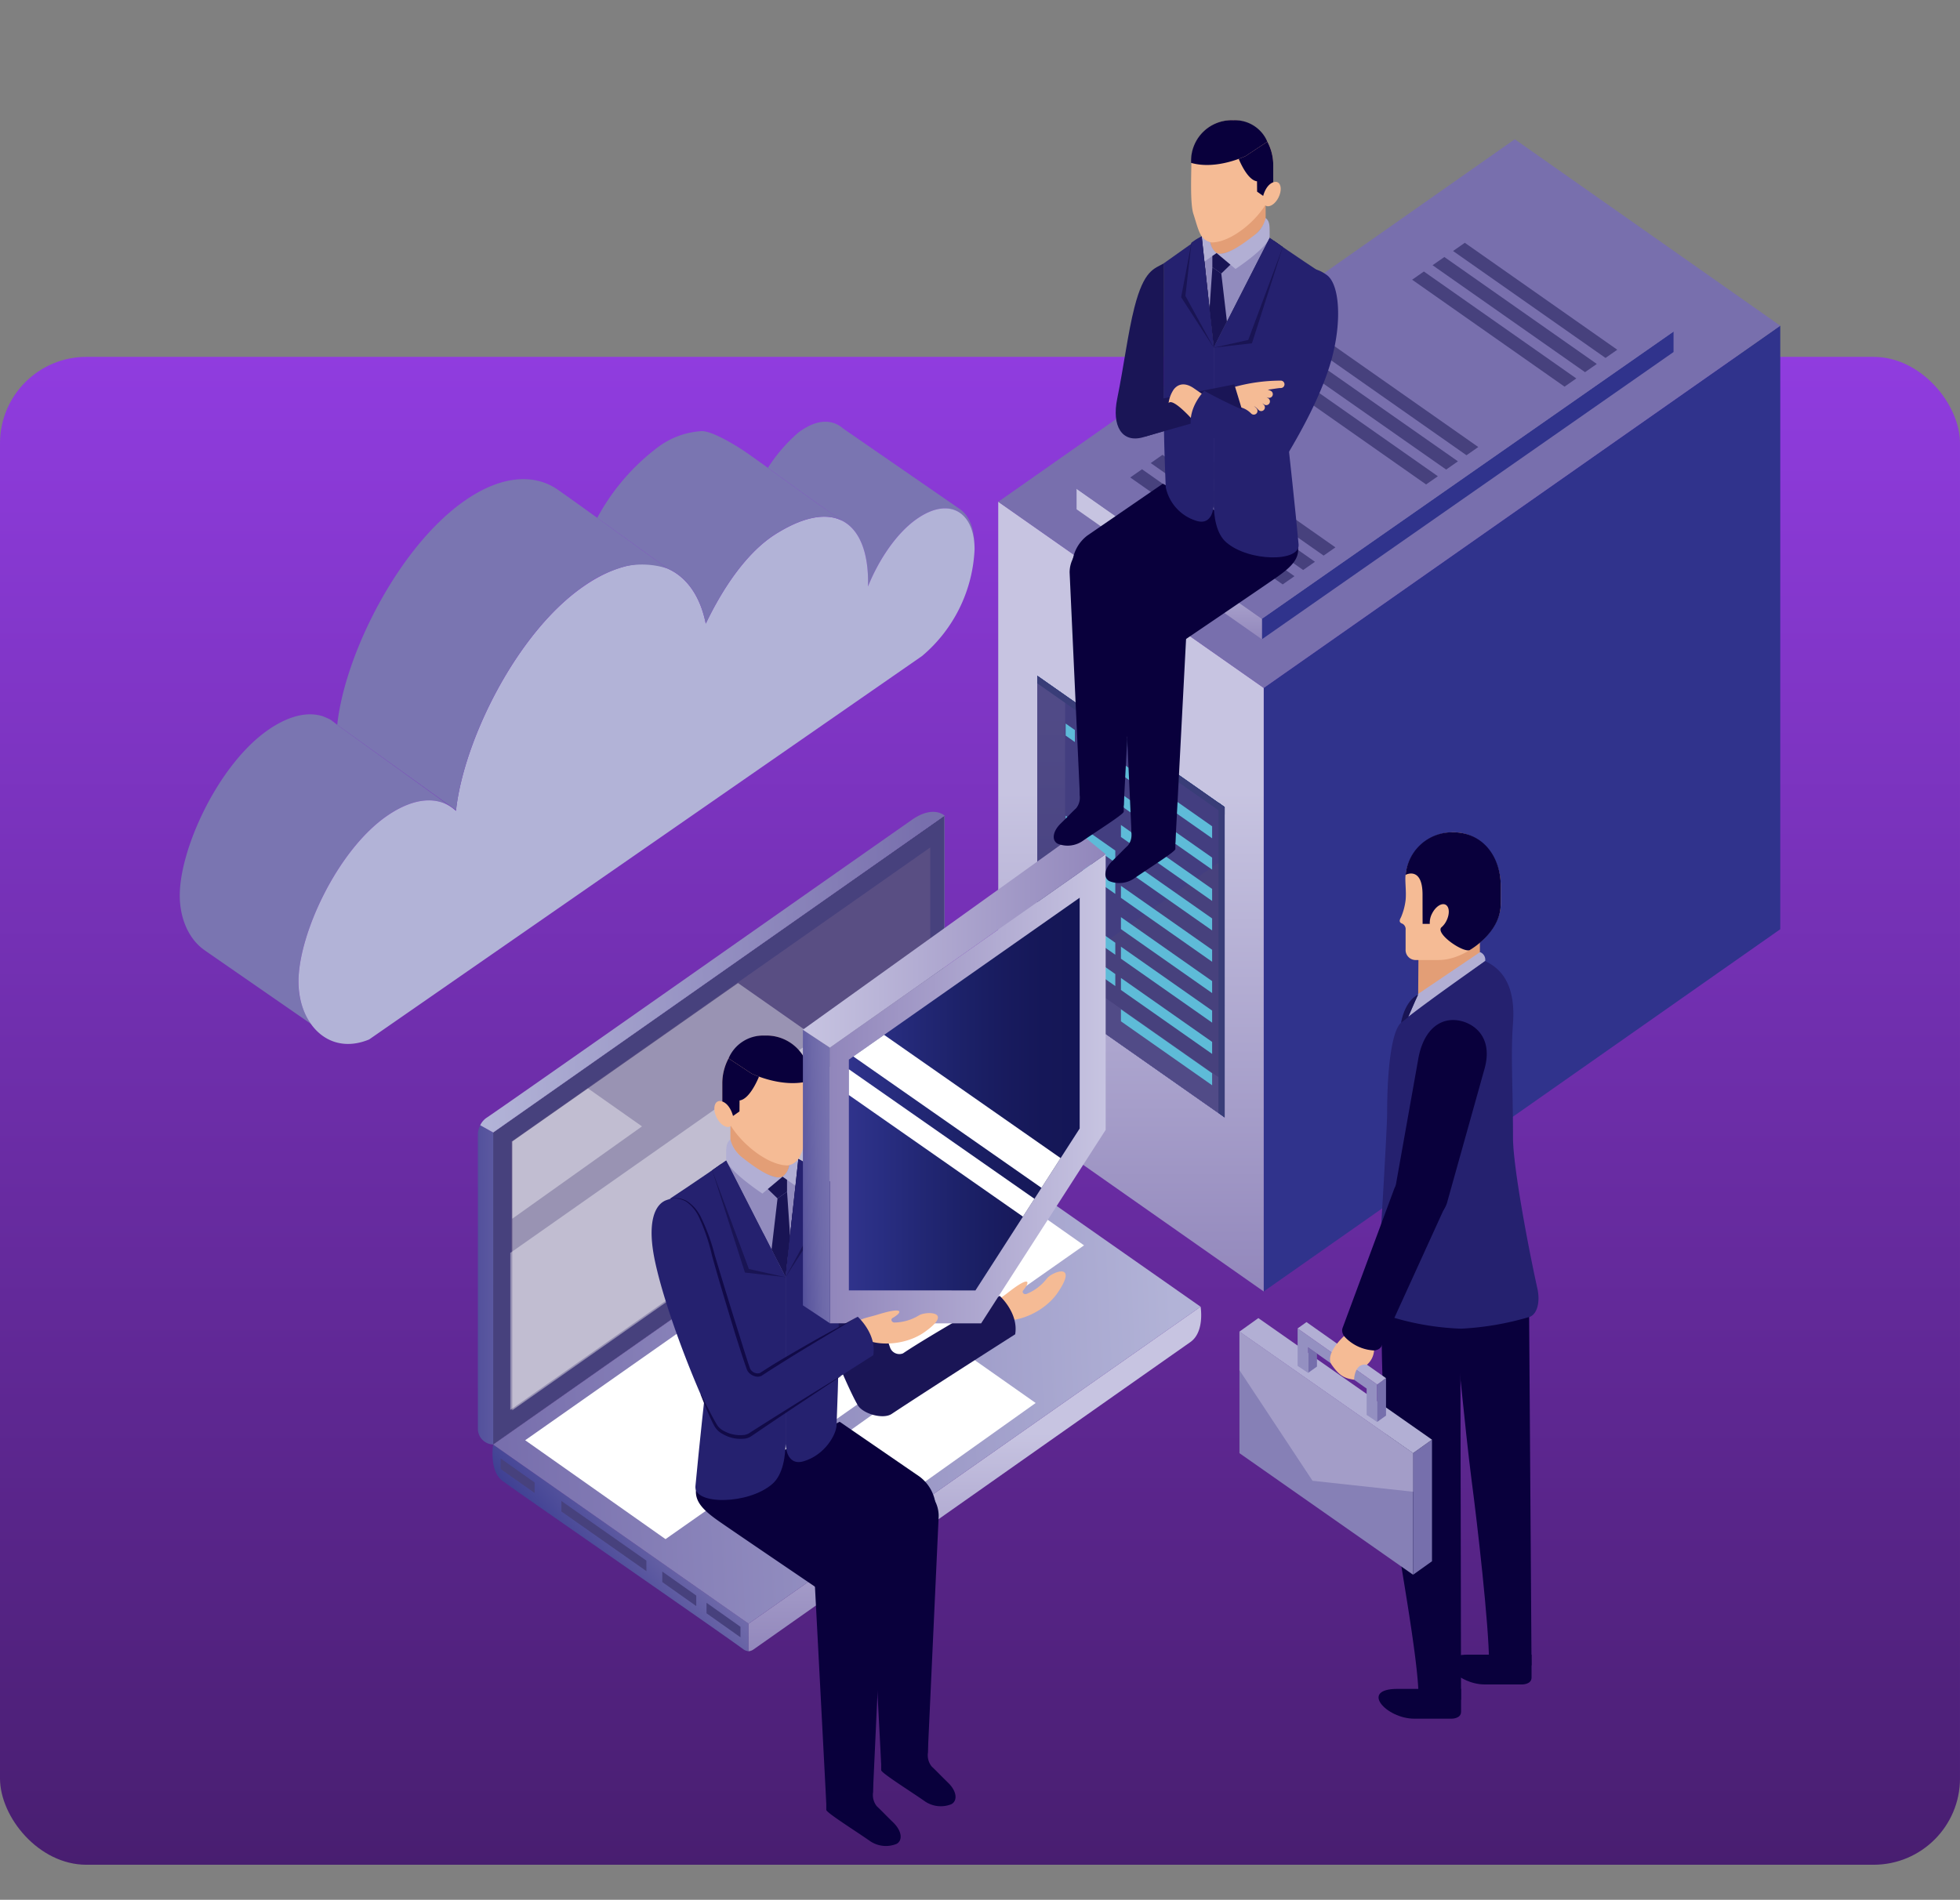 <svg xmlns="http://www.w3.org/2000/svg" xmlns:xlink="http://www.w3.org/1999/xlink" width="295" height="286" viewBox="0 0 295 286">
  <rect x="0" y="0" width="295" height="286" fill="#808080" stroke="none"/>
  <defs>
    <linearGradient id="linear-gradient" x1="0.5" x2="0.5" y2="1" gradientUnits="objectBoundingBox">
      <stop offset="0" stop-color="#903cdf"/>
      <stop offset="1" stop-color="#481e70"/>
    </linearGradient>
    <clipPath id="clip-path">
      <rect id="Rectángulo_425418" data-name="Rectángulo 425418" width="295" height="286" transform="translate(1016 6887)" fill="#fff" stroke="#707070" stroke-width="1" opacity="0.46"/>
    </clipPath>
    <linearGradient id="linear-gradient-2" x1="-79343.695" y1="27.692" x2="-79342.781" y2="27.692" gradientUnits="objectBoundingBox">
      <stop offset="0" stop-color="#30338c"/>
      <stop offset="0.742" stop-color="#6a65a7"/>
      <stop offset="1" stop-color="#7a75b1"/>
    </linearGradient>
    <linearGradient id="linear-gradient-3" x1="-17956.379" y1="21.855" x2="-17955.35" y2="21.855" xlink:href="#linear-gradient-2"/>
    <linearGradient id="linear-gradient-4" x1="-102.616" y1="0.515" x2="-101.614" y2="0.515" xlink:href="#linear-gradient-2"/>
    <linearGradient id="linear-gradient-5" x1="-3443.871" y1="4.201" x2="-3442.877" y2="4.201" xlink:href="#linear-gradient-2"/>
    <linearGradient id="linear-gradient-6" x1="-2091.745" y1="1.79" x2="-2090.748" y2="1.79" xlink:href="#linear-gradient-2"/>
    <linearGradient id="linear-gradient-7" x1="-3864.824" y1="36.868" x2="-3863.823" y2="36.868" xlink:href="#linear-gradient-2"/>
    <linearGradient id="linear-gradient-8" x1="-19221.281" y1="56.768" x2="-19220.313" y2="56.768" xlink:href="#linear-gradient-2"/>
    <linearGradient id="linear-gradient-9" x1="-7496.669" y1="2.384" x2="-7495.673" y2="2.384" xlink:href="#linear-gradient-2"/>
    <linearGradient id="linear-gradient-10" x1="-77.863" y1="0.517" x2="-76.864" y2="0.517" xlink:href="#linear-gradient-2"/>
    <linearGradient id="linear-gradient-11" x1="-31.257" y1="0.933" x2="-30.572" y2="0.106" gradientUnits="objectBoundingBox">
      <stop offset="0" stop-color="#827db6"/>
      <stop offset="1" stop-color="#b2b3d7"/>
    </linearGradient>
    <linearGradient id="linear-gradient-12" x1="-86.463" y1="0.517" x2="-85.464" y2="0.517" xlink:href="#linear-gradient-2"/>
    <linearGradient id="linear-gradient-13" x1="-64.139" y1="0.513" x2="-63.141" y2="0.513" xlink:href="#linear-gradient-2"/>
    <linearGradient id="linear-gradient-14" x1="0.24" y1="0.673" x2="0.764" y2="0.326" xlink:href="#linear-gradient-2"/>
    <linearGradient id="linear-gradient-15" x1="0.5" y1="1.013" x2="0.5" y2="0.368" gradientUnits="objectBoundingBox">
      <stop offset="0" stop-color="#9186bb"/>
      <stop offset="1" stop-color="#c7c4e1"/>
    </linearGradient>
    <linearGradient id="linear-gradient-16" x1="0.007" y1="0.517" x2="0.968" y2="0.484" gradientUnits="objectBoundingBox">
      <stop offset="0" stop-color="#786fad"/>
      <stop offset="1" stop-color="#b2b3d7"/>
    </linearGradient>
    <linearGradient id="linear-gradient-17" x1="-3.963" y1="0.616" x2="5.012" y2="0.387" xlink:href="#linear-gradient-2"/>
    <linearGradient id="linear-gradient-19" x1="0.002" y1="0.517" x2="0.973" y2="0.484" gradientUnits="objectBoundingBox">
      <stop offset="0" stop-color="#b2b3d7"/>
      <stop offset="1" stop-color="#786fad"/>
    </linearGradient>
    <linearGradient id="linear-gradient-20" x1="43.374" y1="0.641" x2="44.35" y2="0.362" xlink:href="#linear-gradient-2"/>
    <linearGradient id="linear-gradient-21" x1="87.835" y1="1.013" x2="87.835" y2="0.368" xlink:href="#linear-gradient-15"/>
    <linearGradient id="linear-gradient-22" x1="28.998" y1="0.516" x2="29.949" y2="0.484" xlink:href="#linear-gradient-16"/>
    <linearGradient id="linear-gradient-23" x1="123.731" y1="0.413" x2="124.576" y2="0.548" gradientUnits="objectBoundingBox">
      <stop offset="0.07" stop-color="#30338c"/>
      <stop offset="0.473" stop-color="#5c589f"/>
      <stop offset="0.809" stop-color="#726dac"/>
      <stop offset="1" stop-color="#7a75b1"/>
    </linearGradient>
    <linearGradient id="linear-gradient-24" x1="152.017" y1="0.115" x2="150.896" y2="0.905" gradientUnits="objectBoundingBox">
      <stop offset="0.125" stop-color="#30338c"/>
      <stop offset="0.505" stop-color="#5c589f"/>
      <stop offset="0.821" stop-color="#726dac"/>
      <stop offset="1" stop-color="#7a75b1"/>
    </linearGradient>
    <linearGradient id="linear-gradient-25" x1="840.616" y1="0.965" x2="840.616" y2="-0.035" xlink:href="#linear-gradient-23"/>
    <linearGradient id="linear-gradient-26" x1="54.928" y1="0.684" x2="55.439" y2="0.32" xlink:href="#linear-gradient-2"/>
    <linearGradient id="linear-gradient-27" x1="125.195" y1="1.013" x2="125.195" y2="0.368" xlink:href="#linear-gradient-15"/>
    <linearGradient id="linear-gradient-28" x1="38.032" y1="0.516" x2="38.983" y2="0.484" xlink:href="#linear-gradient-16"/>
    <linearGradient id="linear-gradient-29" x1="0" y1="0.5" x2="1" y2="0.5" xlink:href="#linear-gradient-15"/>
    <linearGradient id="linear-gradient-30" y1="0.5" x2="1" y2="0.5" gradientUnits="objectBoundingBox">
      <stop offset="0" stop-color="#30338c"/>
      <stop offset="0.139" stop-color="#292e82"/>
      <stop offset="0.32" stop-color="#222774"/>
      <stop offset="0.499" stop-color="#1c2168"/>
      <stop offset="0.674" stop-color="#181b5e"/>
      <stop offset="0.844" stop-color="#151758"/>
      <stop offset="1" stop-color="#141656"/>
    </linearGradient>
    <linearGradient id="linear-gradient-31" x1="-0.526" y1="0.942" x2="1.354" y2="0.132" gradientUnits="objectBoundingBox">
      <stop offset="0" stop-color="#30338c"/>
      <stop offset="0.1" stop-color="#424193"/>
      <stop offset="0.336" stop-color="#5d59a0"/>
      <stop offset="0.568" stop-color="#6d69a9"/>
      <stop offset="0.793" stop-color="#7772af"/>
      <stop offset="1" stop-color="#7a75b1"/>
    </linearGradient>
    <linearGradient id="linear-gradient-32" y1="0.5" x2="1" y2="0.5" gradientUnits="objectBoundingBox">
      <stop offset="0" stop-color="#c7c4e1"/>
      <stop offset="1" stop-color="#9186bb"/>
    </linearGradient>
  </defs>
  <g id="Grupo_1236794" data-name="Grupo 1236794" transform="translate(-1016 -6887)">
    <rect id="Rectángulo_423080" data-name="Rectángulo 423080" width="295" height="227" rx="13" transform="translate(1016 6940.725)" fill="url(#linear-gradient)"/>
    <g id="Enmascarar_grupo_1211614" data-name="Enmascarar grupo 1211614" clip-path="url(#clip-path)">
      <g id="Grupo_1232730" data-name="Grupo 1232730" transform="translate(995.277 6868.2)">
        <g id="Grupo_1232658" data-name="Grupo 1232658" transform="translate(47.774 82.287)">
          <g id="Grupo_1232657" data-name="Grupo 1232657">
            <g id="Grupo_1232656" data-name="Grupo 1232656">
              <g id="Grupo_1232654" data-name="Grupo 1232654" transform="translate(68.319)">
                <path id="Trazado_1065898" data-name="Trazado 1065898" d="M149.262,129.777c.012,0,.018.012.033.019h.007c-.007,0-.02-.007-.023-.014A.056.056,0,0,0,149.262,129.777Z" transform="translate(-143.416 -107.292)" fill="url(#linear-gradient-2)"/>
                <path id="Trazado_1065899" data-name="Trazado 1065899" d="M141.44,128.421c-.064.007-.118.018-.178.026C141.321,128.439,141.376,128.429,141.44,128.421Z" transform="translate(-141.262 -106.927)" fill="url(#linear-gradient-3)"/>
                <g id="Grupo_1232653" data-name="Grupo 1232653" transform="translate(20.209)">
                  <path id="Trazado_1065900" data-name="Trazado 1065900" d="M197.67,112.069l-17.379-12c-1.557-1.379-3.888-1.63-6.828.6a24.317,24.317,0,0,0-4.548,5.286c4.069,2.925,7.734,5.62,11.19,7.965H180.1a5.258,5.258,0,0,0-.6-.257c2.984,1.091,4.521,4.61,4.491,9.6,0,.181-.005.366-.012.544,1.576-3.921,4.254-8.022,7.376-10.185q.415-.289.829-.527a.617.617,0,0,1,.058-.031,8.08,8.08,0,0,1,.768-.39.438.438,0,0,1,.085-.04c.248-.108.482-.2.715-.28.034-.009.069-.019.1-.031a6.344,6.344,0,0,1,.679-.168.507.507,0,0,1,.1-.019,4.839,4.839,0,0,1,.641-.073c.033,0,.061-.007.094-.007a5.02,5.02,0,0,1,.615.021l.074.013a3.822,3.822,0,0,1,.585.115l.048.015a3.78,3.78,0,0,1,.563.213s.01.007.01.007a4.224,4.224,0,0,1,1.839,1.817.008.008,0,0,1,.005.007,6.555,6.555,0,0,1,.3.658.056.056,0,0,1,.005.014,6.869,6.869,0,0,1,.24.731v.018a6.739,6.739,0,0,1,.173.8.013.013,0,0,1,.007.014c.041.28.076.574.1.876v0C199.941,114.845,199.092,112.967,197.67,112.069Z" transform="translate(-168.916 -99.009)" fill="url(#linear-gradient-4)"/>
                  <path id="Trazado_1065901" data-name="Trazado 1065901" d="M178.509,118.718a.152.152,0,0,0,.034-.007c.305-.05.6-.082.892-.1A9.1,9.1,0,0,0,178.509,118.718Z" transform="translate(-171.499 -104.286)" fill="url(#linear-gradient-5)"/>
                  <path id="Trazado_1065902" data-name="Trazado 1065902" d="M182.711,118.909a5.958,5.958,0,0,0-1.524-.3A5.977,5.977,0,0,1,182.711,118.909Z" transform="translate(-172.22 -104.285)" fill="url(#linear-gradient-6)"/>
                  <path id="Trazado_1065903" data-name="Trazado 1065903" d="M179.938,118.595a7.771,7.771,0,0,1,.825,0A7.771,7.771,0,0,0,179.938,118.595Z" transform="translate(-171.883 -104.279)" fill="url(#linear-gradient-7)"/>
                </g>
                <path id="Trazado_1065904" data-name="Trazado 1065904" d="M144.353,128.329c-.056,0-.113-.009-.166-.009C144.24,128.32,144.3,128.327,144.353,128.329Z" transform="translate(-142.049 -106.9)" fill="url(#linear-gradient-8)"/>
              </g>
              <g id="Grupo_1232655" data-name="Grupo 1232655" transform="translate(0 44.048)">
                <path id="Trazado_1065905" data-name="Trazado 1065905" d="M104.513,179.055a.131.131,0,0,0,.01-.056l-.425-.308A3.858,3.858,0,0,1,104.513,179.055Z" transform="translate(-62.938 -164.51)" fill="url(#linear-gradient-9)"/>
                <path id="Trazado_1065906" data-name="Trazado 1065906" d="M65.643,199.441c.033-7.071,5.829-19.669,13.3-24.854,4-2.77,7.441-2.953,9.778-1.276L71.481,160.874s-.774-.631-1.055-.8c-.262-.152-1.1-.488-1.1-.488-2.214-.721-5.055-.166-8.246,2.053-7.475,5.184-13.274,17.783-13.3,24.853-.02,3.56,1.39,6.668,3.707,8.285h-.005l.036.02a.262.262,0,0,0,.024.025l15.972,11.059A11.022,11.022,0,0,1,65.643,199.441Z" transform="translate(-47.774 -159.285)" fill="url(#linear-gradient-10)"/>
              </g>
              <path id="Trazado_1065907" data-name="Trazado 1065907" d="M173.988,123.032c.027-5.5-3.687-8.058-8.663-4.6-3.121,2.162-5.8,6.263-7.376,10.185.007-.178.012-.362.012-.544.048-8.809-4.769-13.063-13.863-7.373-4.39,2.747-8,8.159-10.568,13.519-1.748-8.787-9.056-12.1-18.44-5.587-10.085,6.995-18.054,23.3-19.158,33.781-2.322-2.215-6.037-2.268-10.4.757-7.472,5.186-13.268,17.783-13.3,24.854-.039,6.373,4.507,11.314,10.633,8.788l83.038-57.6.214-.153A22.273,22.273,0,0,0,173.988,123.032Z" transform="translate(-54.357 -103.814)" fill="url(#linear-gradient-11)"/>
              <path id="Trazado_1065908" data-name="Trazado 1065908" d="M156.645,104.469c-2.328-1.652-5.658-3.524-7.11-3.525a12.14,12.14,0,0,0-6.756,2.512,32.673,32.673,0,0,0-9.012,10.549c4.784,3.438,10.578,7.63,10.578,7.63a.143.143,0,0,0-.031-.007,7.837,7.837,0,0,1,.769.382c.007,0,.018.006.024.009a.207.207,0,0,0,.023.014h0c.036.02.067.042.106.063a8.291,8.291,0,0,1,1.384,1.034c.049.042.094.084.14.129.208.2.412.409.606.635v0c.2.228.381.467.563.72.039.056.081.111.121.172.17.252.336.509.488.78,0,.006.007.009.007.014.154.273.3.563.44.86.033.072.063.146.1.219.134.3.259.606.375.927v.011c.116.318.219.656.317,1,.026.088.049.171.072.255q.14.522.256,1.072c2.568-5.36,6.178-10.772,10.568-13.519a2.324,2.324,0,0,1,.239-.14c4.185-2.564,7.452-2.99,9.729-1.827h.009C166.408,111.566,161.868,108.176,156.645,104.469Z" transform="translate(-70.926 -99.53)" fill="url(#linear-gradient-12)"/>
              <path id="Trazado_1065909" data-name="Trazado 1065909" d="M117.241,127.006a19.328,19.328,0,0,1,6.543-3.095,12.435,12.435,0,0,1,6.143.389S115,113.5,113.31,112.359c-3.375-2.281-8.232-2.209-13.861,1.692-10.082,7-18.133,23.3-19.234,33.781L98.1,160.681C99.239,150.2,107.192,133.975,117.241,127.006Z" transform="translate(-56.508 -102.194)" fill="url(#linear-gradient-13)"/>
            </g>
          </g>
        </g>
        <g id="Grupo_1232662" data-name="Grupo 1232662" transform="translate(92.646 141.02)">
          <g id="Grupo_1232660" data-name="Grupo 1232660">
            <g id="Grupo_1232659" data-name="Grupo 1232659" transform="translate(2.205 47.545)">
              <path id="Trazado_1065910" data-name="Trazado 1065910" d="M149.888,340.489c-3.284-2.41-24.876-17.353-33.586-23.448-.868-.607-1.87-1.337-2.531-1.8-2.144-1.5-1.478-5.533-1.478-5.533l38.445,26.969v4.157A1.6,1.6,0,0,1,149.888,340.489Z" transform="translate(-112.196 -262.014)" fill="url(#linear-gradient-14)"/>
              <path id="Trazado_1065911" data-name="Trazado 1065911" d="M165.711,332.894c4.858-3.408,50.154-35.33,65.715-46.245,2.2-1.541,1.543-5.336,1.543-5.336l-68.03,47.722v4.157A1.534,1.534,0,0,0,165.711,332.894Z" transform="translate(-126.396 -254.369)" fill="url(#linear-gradient-15)"/>
              <path id="Trazado_1065912" data-name="Trazado 1065912" d="M180.32,244.442h0l-67.99,47.706,38.445,26.968h0l68.03-47.722Z" transform="translate(-112.232 -244.442)" fill="url(#linear-gradient-16)"/>
              <path id="Trazado_1065913" data-name="Trazado 1065913" d="M181.892,248.321h0L118.924,292.54l21.122,14.886h0L203.039,263.2Z" transform="translate(-114.007 -245.486)" fill="#fff"/>
              <path id="Trazado_1065914" data-name="Trazado 1065914" d="M201.252,290.454l-20.611,14.675,11.107,7.826h0l20.625-14.679Z" transform="translate(-130.623 -256.83)" fill="#fff"/>
            </g>
            <path id="Trazado_1065915" data-name="Trazado 1065915" d="M111.481,292a2.371,2.371,0,0,1-2.3-2.438V245.122a3.362,3.362,0,0,1,.355-1.179l1.948,1.076Z" transform="translate(-109.178 -196.762)" fill="url(#linear-gradient-17)"/>
            <path id="Trazado_1065916" data-name="Trazado 1065916" d="M112.33,274.828l67.934-47.7V180.146l-67.934,47.7Z" transform="translate(-110.027 -179.586)" fill="url(#linear-gradient-15)"/>
            <path id="Trazado_1065917" data-name="Trazado 1065917" d="M112.33,274.828l67.934-47.7V180.146l-67.934,47.7Z" transform="translate(-110.027 -179.586)" fill="#47417d"/>
            <path id="Trazado_1065918" data-name="Trazado 1065918" d="M174.65,180.571c-14.9,10.422-57.678,40.52-63.91,44.783a2.8,2.8,0,0,0-1.076,1.206l1.948,1.084h0l67.934-47.7S177.864,178.323,174.65,180.571Z" transform="translate(-109.309 -179.38)" fill="url(#linear-gradient-19)"/>
            <path id="Trazado_1065919" data-name="Trazado 1065919" d="M116.06,271.44l63.058-44.263V186.711L116.06,230.973Z" transform="translate(-111.031 -181.354)" fill="#594e83"/>
            <path id="Trazado_1065920" data-name="Trazado 1065920" d="M150.246,214.647l-33.979,23.847v40.467l62.836-44.1Z" transform="translate(-111.087 -188.875)" fill="#fff" opacity="0.39"/>
            <path id="Trazado_1065921" data-name="Trazado 1065921" d="M115.859,282.488l60.829-42.7-16.829-11.835-44,30.9Z" transform="translate(-110.977 -192.458)" fill="#fff" opacity="0.39"/>
            <path id="Trazado_1065922" data-name="Trazado 1065922" d="M116.267,255.966l19.525-13.9-8.136-5.723-11.389,7.99Z" transform="translate(-111.087 -194.717)" fill="#fff" opacity="0.39"/>
          </g>
          <g id="Grupo_1232661" data-name="Grupo 1232661" transform="translate(3.427 97.343)">
            <path id="Trazado_1065923" data-name="Trazado 1065923" d="M156.271,342.316l5.113,3.617v1.581l-5.113-3.617Z" transform="translate(-125.283 -320.59)" fill="#47417d"/>
            <path id="Trazado_1065924" data-name="Trazado 1065924" d="M147.16,335.882l5.113,3.616v1.581l-5.113-3.616Z" transform="translate(-122.83 -318.858)" fill="#47417d"/>
            <path id="Trazado_1065925" data-name="Trazado 1065925" d="M126.381,321.342l12.793,8.98V331.9l-12.793-8.98Z" transform="translate(-117.236 -314.943)" fill="#47417d"/>
            <path id="Trazado_1065926" data-name="Trazado 1065926" d="M113.867,312.586l5.112,3.614v1.581l-5.112-3.614Z" transform="translate(-113.867 -312.586)" fill="#47417d"/>
          </g>
        </g>
        <g id="Grupo_1232676" data-name="Grupo 1232676" transform="translate(170.968 39.76)">
          <g id="Grupo_1232663" data-name="Grupo 1232663">
            <path id="Trazado_1065927" data-name="Trazado 1065927" d="M271.03,224.612l77.75-54.535V79.2l-77.75,54.535Z" transform="translate(-231.075 -51.15)" fill="url(#linear-gradient-20)"/>
            <path id="Trazado_1065928" data-name="Trazado 1065928" d="M256.311,234.377l-39.956-28.029V115.473l39.956,28.03Z" transform="translate(-216.355 -60.915)" fill="url(#linear-gradient-21)"/>
            <path id="Trazado_1065929" data-name="Trazado 1065929" d="M294.1,40.816h0L334.06,68.891l-77.749,54.535h0L216.355,95.4Z" transform="translate(-216.355 -40.815)" fill="url(#linear-gradient-22)"/>
          </g>
          <g id="Grupo_1232665" data-name="Grupo 1232665" transform="translate(5.882 80.77)">
            <path id="Trazado_1065930" data-name="Trazado 1065930" d="M252.6,217.823,224.4,198.047V151.342L252.6,171.117Z" transform="translate(-224.404 -151.342)" fill="url(#linear-gradient-23)"/>
            <path id="Trazado_1065931" data-name="Trazado 1065931" d="M254.137,227.949l-24.01-16.842V205.8l24.01-16.841Z" transform="translate(-225.945 -161.468)" fill="#47417d"/>
            <path id="Trazado_1065932" data-name="Trazado 1065932" d="M253.219,233.474l-23.092-16.192v-5.391l23.092,16.192Z" transform="translate(-225.945 -167.644)" fill="url(#linear-gradient-24)"/>
            <path id="Trazado_1065933" data-name="Trazado 1065933" d="M228.586,154.275V200.98l-4.182-2.933V151.342Z" transform="translate(-224.404 -151.342)" fill="url(#linear-gradient-25)"/>
            <g id="Grupo_1232664" data-name="Grupo 1232664">
              <path id="Trazado_1065934" data-name="Trazado 1065934" d="M261.727,177.466l.917.685v46.705l-.917-.685Z" transform="translate(-234.452 -158.375)" fill="#002b64"/>
              <path id="Trazado_1065935" data-name="Trazado 1065935" d="M252.6,172.24,224.4,152.485v-1.143L252.6,171.1Z" transform="translate(-224.404 -151.342)" fill="#002b64"/>
            </g>
          </g>
          <path id="Trazado_1065936" data-name="Trazado 1065936" d="M252.6,217.823,224.4,198.047V151.342L252.6,171.117Z" transform="translate(-218.522 -70.572)" fill="#47417d" opacity="0.8"/>
          <g id="Grupo_1232671" data-name="Grupo 1232671" transform="translate(11.792 9.363)">
            <g id="Grupo_1232666" data-name="Grupo 1232666">
              <path id="Trazado_1065937" data-name="Trazado 1065937" d="M270.66,126.757l61.956-43.241V80.425l-61.956,43.24Z" transform="translate(-242.768 -60.843)" fill="url(#linear-gradient-26)"/>
              <path id="Trazado_1065938" data-name="Trazado 1065938" d="M260.384,135.48l-27.892-19.566v-3.092l27.892,19.566Z" transform="translate(-232.492 -69.565)" fill="url(#linear-gradient-27)"/>
              <path id="Trazado_1065939" data-name="Trazado 1065939" d="M294.448,53.628h0l27.892,19.6-61.956,43.24h0L232.492,96.9Z" transform="translate(-232.492 -53.628)" fill="url(#linear-gradient-28)"/>
            </g>
            <g id="Grupo_1232670" data-name="Grupo 1232670" transform="translate(8.076 6.227)">
              <g id="Grupo_1232667" data-name="Grupo 1232667" transform="translate(42.423)">
                <path id="Trazado_1065940" data-name="Trazado 1065940" d="M311.8,62.149h0l22.945,16.1-1.771,1.236h0l-22.946-16.1Z" transform="translate(-303.865 -62.149)" fill="#47417d"/>
                <path id="Trazado_1065941" data-name="Trazado 1065941" d="M307.583,65.077h0l22.946,16.1-1.772,1.237h0l-22.948-16.1Z" transform="translate(-302.73 -62.937)" fill="#47417d"/>
                <path id="Trazado_1065942" data-name="Trazado 1065942" d="M303.367,68.063h0l22.943,16.1L324.54,85.4h0L301.6,69.3Z" transform="translate(-301.595 -63.741)" fill="#47417d"/>
              </g>
              <g id="Grupo_1232668" data-name="Grupo 1232668" transform="translate(21.583 14.708)">
                <path id="Trazado_1065943" data-name="Trazado 1065943" d="M283.282,82.276h0l22.864,16.038-1.774,1.238h0L281.51,83.514Z" transform="translate(-275.347 -82.276)" fill="#47417d"/>
                <path id="Trazado_1065944" data-name="Trazado 1065944" d="M279.066,85.243h0l22.885,16.025-1.774,1.238h0L277.292,86.481Z" transform="translate(-274.212 -83.075)" fill="#47417d"/>
                <path id="Trazado_1065945" data-name="Trazado 1065945" d="M274.849,88.209h0l22.945,16.1-1.772,1.237h0l-22.945-16.1Z" transform="translate(-273.077 -83.873)" fill="#47417d"/>
              </g>
              <g id="Grupo_1232669" data-name="Grupo 1232669" transform="translate(0 29.753)">
                <path id="Trazado_1065946" data-name="Trazado 1065946" d="M253.747,102.863h0l22.948,16.1-1.773,1.238h0l-22.945-16.1Z" transform="translate(-245.814 -102.863)" fill="#47417d"/>
                <path id="Trazado_1065947" data-name="Trazado 1065947" d="M249.531,105.831h0l22.948,16.1-1.774,1.238h0l-22.945-16.1Z" transform="translate(-244.678 -103.662)" fill="#47417d"/>
                <path id="Trazado_1065948" data-name="Trazado 1065948" d="M245.314,108.8h0l22.948,16.1-1.774,1.237h0l-22.945-16.1Z" transform="translate(-243.543 -104.461)" fill="#47417d"/>
              </g>
            </g>
          </g>
          <g id="Grupo_1232675" data-name="Grupo 1232675" transform="translate(10.15 87.97)">
            <g id="Grupo_1232672" data-name="Grupo 1232672">
              <path id="Trazado_1065949" data-name="Trazado 1065949" d="M233.76,163.659l4.9,3.44v1.809l-4.9-3.44Z" transform="translate(-231.191 -161.858)" fill="#5ebbd8"/>
              <path id="Trazado_1065950" data-name="Trazado 1065950" d="M231.63,162.165v1.809L230.244,163v-1.809Z" transform="translate(-230.244 -161.194)" fill="#5ebbd8"/>
              <path id="Trazado_1065951" data-name="Trazado 1065951" d="M241.627,169.179l13.725,9.627v1.809l-13.725-9.628Z" transform="translate(-233.309 -163.344)" fill="#5ebbd8"/>
              <path id="Trazado_1065952" data-name="Trazado 1065952" d="M233.76,170.111l4.9,3.439v1.809l-4.9-3.44Z" transform="translate(-231.191 -163.595)" fill="#5ebbd8"/>
              <path id="Trazado_1065953" data-name="Trazado 1065953" d="M241.627,175.63l13.725,9.627v1.809l-13.725-9.627Z" transform="translate(-233.309 -165.081)" fill="#5ebbd8"/>
              <path id="Trazado_1065954" data-name="Trazado 1065954" d="M241.627,182.081l13.725,9.627v1.809l-13.725-9.626Z" transform="translate(-233.309 -166.817)" fill="#5ebbd8"/>
            </g>
            <g id="Grupo_1232673" data-name="Grupo 1232673" transform="translate(0 13.875)">
              <path id="Trazado_1065955" data-name="Trazado 1065955" d="M233.76,182.646l4.9,3.44V187.9l-4.9-3.439Z" transform="translate(-231.191 -180.845)" fill="#5ebbd8"/>
              <path id="Trazado_1065956" data-name="Trazado 1065956" d="M231.63,181.152v1.809l-1.386-.97v-1.81Z" transform="translate(-230.244 -180.181)" fill="#5ebbd8"/>
              <path id="Trazado_1065957" data-name="Trazado 1065957" d="M241.627,188.166l13.725,9.627V199.6l-13.725-9.626Z" transform="translate(-233.309 -182.331)" fill="#5ebbd8"/>
              <path id="Trazado_1065958" data-name="Trazado 1065958" d="M233.76,189.1l4.9,3.44v1.809l-4.9-3.44Z" transform="translate(-231.191 -182.582)" fill="#5ebbd8"/>
              <path id="Trazado_1065959" data-name="Trazado 1065959" d="M241.627,194.617l13.725,9.627v1.809l-13.725-9.626Z" transform="translate(-233.309 -184.068)" fill="#5ebbd8"/>
              <path id="Trazado_1065960" data-name="Trazado 1065960" d="M241.627,201.068l13.725,9.627V212.5l-13.725-9.628Z" transform="translate(-233.309 -185.804)" fill="#5ebbd8"/>
            </g>
            <g id="Grupo_1232674" data-name="Grupo 1232674" transform="translate(0 27.75)">
              <path id="Trazado_1065961" data-name="Trazado 1065961" d="M233.76,201.634l4.9,3.44v1.809l-4.9-3.44Z" transform="translate(-231.191 -199.832)" fill="#5ebbd8"/>
              <path id="Trazado_1065962" data-name="Trazado 1065962" d="M231.63,200.139v1.809l-1.386-.97v-1.81Z" transform="translate(-230.244 -199.168)" fill="#5ebbd8"/>
              <path id="Trazado_1065963" data-name="Trazado 1065963" d="M241.627,207.153l13.725,9.627v1.809l-13.725-9.627Z" transform="translate(-233.309 -201.318)" fill="#5ebbd8"/>
              <path id="Trazado_1065964" data-name="Trazado 1065964" d="M233.76,208.085l4.9,3.44v1.809l-4.9-3.44Z" transform="translate(-231.191 -201.569)" fill="#5ebbd8"/>
              <path id="Trazado_1065965" data-name="Trazado 1065965" d="M241.627,213.6l13.725,9.626v1.81l-13.725-9.627Z" transform="translate(-233.309 -203.055)" fill="#5ebbd8"/>
              <path id="Trazado_1065966" data-name="Trazado 1065966" d="M241.627,220.056l13.725,9.626v1.809l-13.725-9.627Z" transform="translate(-233.309 -204.792)" fill="#5ebbd8"/>
            </g>
          </g>
        </g>
        <g id="Grupo_1232697" data-name="Grupo 1232697" transform="translate(118.792 144.053)">
          <g id="Grupo_1232689" data-name="Grupo 1232689" transform="translate(2.823 30.643)">
            <g id="Grupo_1232677" data-name="Grupo 1232677" transform="translate(18.537 21.369)">
              <path id="Trazado_1065967" data-name="Trazado 1065967" d="M224.961,277.206c3.127-4.632-.925-3.062-1.658-2.09a7.32,7.32,0,0,1-3.039,2.317c-.427.163-.775-.234-.523-.533,1.03-1.231,1.147-2.364-2.3.346-1.473,1.156-2.835,1.754-2.4,2.887C216.031,282.736,222.322,281.116,224.961,277.206Z" transform="translate(-185.163 -259.914)" fill="#f5bb95"/>
              <path id="Trazado_1065968" data-name="Trazado 1065968" d="M207.551,278.309s-12.237,7.793-18.6,11.994c-1.284.848-4.325-.017-5.1-1.337-1.8-3.077-7.3-16.19-9.14-24.747-1.248-5.808-.1-8.629,1.74-9.265,3.628-1.253,5.378,2.382,6.755,7.376,1.006,3.65,4.822,16.154,5.557,18.076a1.482,1.482,0,0,0,1.9.775c4.042-2.721,14.555-8.661,14.555-8.661S208.088,275.086,207.551,278.309Z" transform="translate(-174.185 -254.704)" fill="#1a1556"/>
            </g>
            <g id="Grupo_1232680" data-name="Grupo 1232680" transform="translate(12.33 58.138)">
              <path id="Trazado_1065969" data-name="Trazado 1065969" d="M190.877,313.282l-12.031-8.263-13.155,6.74,17.525,11.991c2.708,2.028,6.861.811,8.889-1.895A6.123,6.123,0,0,0,190.877,313.282Z" transform="translate(-165.691 -305.019)" fill="#09003c"/>
              <g id="Grupo_1232679" data-name="Grupo 1232679" transform="translate(19.403 47.434)">
                <g id="Grupo_1232678" data-name="Grupo 1232678">
                  <path id="Trazado_1065970" data-name="Trazado 1065970" d="M202.821,380.065a4.24,4.24,0,0,1-4.029-.448c-2.124-1.489-6.55-4.254-6.55-4.67v-5.018h7.007s.009,2.491.009,2.664a2.682,2.682,0,0,0,.587,1.8c.781.734,1.2,1.206,2.464,2.438C203.641,378.125,203.763,379.541,202.821,380.065Z" transform="translate(-192.242 -369.929)" fill="#09003c"/>
                </g>
              </g>
              <path id="Trazado_1065971" data-name="Trazado 1065971" d="M198.63,358.332l1.641-35.7a4.924,4.924,0,0,0-9.848,0l-.516,4.592,1.707,32.675Z" transform="translate(-172.211 -308.434)" fill="#09003c"/>
            </g>
            <g id="Grupo_1232683" data-name="Grupo 1232683" transform="translate(3.847 63.637)">
              <path id="Trazado_1065972" data-name="Trazado 1065972" d="M179.491,321.288l-12.032-8.263-12.638-.482s-.4,2.671-.691,4.485c-.316,1.959.979,3.307,3.547,5.087,2.943,2.04,14.156,9.642,14.156,9.642,2.706,2.028,6.86.811,8.887-1.895A6.124,6.124,0,0,0,179.491,321.288Z" transform="translate(-154.083 -312.544)" fill="#09003c"/>
              <g id="Grupo_1232682" data-name="Grupo 1232682" transform="translate(19.625 47.917)">
                <g id="Grupo_1232681" data-name="Grupo 1232681">
                  <path id="Trazado_1065973" data-name="Trazado 1065973" d="M191.518,388.249a4.245,4.245,0,0,1-4.031-.448c-2.123-1.49-6.549-4.255-6.549-4.67v-5.017h7.007s.01,2.49.01,2.664a2.684,2.684,0,0,0,.584,1.8c.783.734,1.2,1.206,2.465,2.439C192.337,386.31,192.46,387.726,191.518,388.249Z" transform="translate(-180.938 -378.114)" fill="#09003c"/>
                </g>
              </g>
              <path id="Trazado_1065974" data-name="Trazado 1065974" d="M187.327,366.516l1.641-35.7a4.924,4.924,0,0,0-9.849,0l-.517,4.592,1.708,32.676Z" transform="translate(-160.684 -316.137)" fill="#09003c"/>
            </g>
            <g id="Grupo_1232688" data-name="Grupo 1232688">
              <g id="Grupo_1232686" data-name="Grupo 1232686">
                <path id="Trazado_1065975" data-name="Trazado 1065975" d="M160.314,251.125l10.867-.235-1.92,17.793Z" transform="translate(-151.914 -232.308)" fill="#928cbe"/>
                <g id="Grupo_1232684" data-name="Grupo 1232684" transform="translate(0 18.582)">
                  <path id="Trazado_1065976" data-name="Trazado 1065976" d="M174.475,250.89l-1.92,17.793,0,25.051s0,3.474,2.732,2.658c3.222-.965,4.888-4.042,4.939-5.391.327-8.707.324-8.56.324-23.757l-.012-12.053Z" transform="translate(-155.208 -250.89)" fill="#25216f"/>
                  <path id="Trazado_1065977" data-name="Trazado 1065977" d="M166.166,268.77l-8.946-17.558c-3.685,2.591-8.4,5.7-8.4,5.7l3.5,15.417,1.87,12.491s-1.084,9.854-1.594,15.427c-.259,2.838,7.979,2.789,11.576-.349,1.59-1.387,2-4.133,2-6.486Z" transform="translate(-148.819 -250.977)" fill="#25216f"/>
                </g>
                <g id="Grupo_1232685" data-name="Grupo 1232685" transform="translate(6.626)">
                  <path id="Trazado_1065978" data-name="Trazado 1065978" d="M169.474,233.93a7.85,7.85,0,0,0-3.13-.639c-3.044,0-5.153,2.827-5.153,5.87V243.2c0,1.945,4.239,5.162,6.843,5.688a1.483,1.483,0,0,0,1.006-.072,2.362,2.362,0,0,0,.752-.857,6.379,6.379,0,0,0,.384-1.653Z" transform="translate(-158.776 -227.57)" fill="#e39e76"/>
                  <path id="Trazado_1065979" data-name="Trazado 1065979" d="M165.85,225.462c-3.736,0-6.326,3.471-6.326,7.208v2.639c0,4.18,6.057,9.7,9.795,9.7,1.868,0,2.22-2.246,2.981-4.561.551-1.673.32-6.491.32-8.549A6.491,6.491,0,0,0,165.85,225.462Z" transform="translate(-158.327 -225.462)" fill="#f5bb95"/>
                  <path id="Trazado_1065980" data-name="Trazado 1065980" d="M160.4,240.359c.522,1.038.457,2.122-.141,2.422s-1.5-.3-2.023-1.338-.456-2.122.141-2.422S159.883,239.32,160.4,240.359Z" transform="translate(-157.886 -229.092)" fill="#f5bb95"/>
                </g>
                <path id="Trazado_1065981" data-name="Trazado 1065981" d="M160.955,246.855a4.808,4.808,0,0,0,1.877,2.794c1.663,1.31,4.572,3.446,5.972,2.821l-3.031,2.541s-5.456-3.6-5.456-5.276C160.317,248.128,160.26,247.444,160.955,246.855Z" transform="translate(-151.914 -231.222)" fill="#b2afd4"/>
                <path id="Trazado_1065982" data-name="Trazado 1065982" d="M172.948,251.829a2.747,2.747,0,0,1-1.017,1.728l1.95,1.372.426-4.04A2.466,2.466,0,0,1,172.948,251.829Z" transform="translate(-155.041 -232.308)" fill="#b2afd4"/>
              </g>
              <path id="Trazado_1065983" data-name="Trazado 1065983" d="M163.93,232.448l-3.465-2.287a8.023,8.023,0,0,0-.941,3.774v2.639c0,.026,0,.053,0,.078,1.215.449,1.611,2.182,1.611,2.182l.973-.683.012-1.653c1.358-.175,2.5-2.568,2.929-3.59C164.354,232.654,163.93,232.448,163.93,232.448Z" transform="translate(-151.701 -226.727)" fill="#09003c"/>
              <path id="Trazado_1065984" data-name="Trazado 1065984" d="M173.012,232.283h0c0-.138,0-.27,0-.389a6.489,6.489,0,0,0-6.768-6.43,5.658,5.658,0,0,0-5.433,3.433l3.467,2.288S168.927,233.461,173.012,232.283Z" transform="translate(-152.047 -225.462)" fill="#09003c"/>
              <g id="Grupo_1232687" data-name="Grupo 1232687" transform="translate(14.675 21.249)">
                <path id="Trazado_1065985" data-name="Trazado 1065985" d="M171.791,256.806v-1.792l-.675-.474L168.9,256.4l1.459,1.413Z" transform="translate(-168.901 -254.54)" fill="#191454"/>
                <path id="Trazado_1065986" data-name="Trazado 1065986" d="M170.565,258.644l-.9,7.7,2.116,4.153.68-6.114L172,257.641Z" transform="translate(-169.106 -255.375)" fill="#191454"/>
              </g>
              <path id="Trazado_1065987" data-name="Trazado 1065987" d="M162.372,268.252l-4.93-15.387,1.381-.99,9.664,17.073Z" transform="translate(-151.141 -232.573)" fill="#191454"/>
              <path id="Trazado_1065988" data-name="Trazado 1065988" d="M172.557,268.683l5.21-8.069-1.649-8.695-1.641-1.029Z" transform="translate(-155.21 -232.308)" fill="#191454"/>
              <path id="Trazado_1065989" data-name="Trazado 1065989" d="M168.488,268.769l-5.522-1.231-5.523-14.852,2.1-1.475Z" transform="translate(-151.141 -232.394)" fill="#25216f"/>
              <path id="Trazado_1065990" data-name="Trazado 1065990" d="M172.557,268.683l4.53-8.281-.97-8.483a7.1,7.1,0,0,0-1.641-1.029Z" transform="translate(-155.21 -232.308)" fill="#25216f"/>
            </g>
          </g>
          <g id="Grupo_1232690" data-name="Grupo 1232690" transform="translate(22.775)">
            <path id="Trazado_1065991" data-name="Trazado 1065991" d="M181.688,258.72l22.759.009L223.191,229.6V188.1l-41.5,29.115Z" transform="translate(-177.62 -184.76)" fill="url(#linear-gradient-29)"/>
            <path id="Trazado_1065992" data-name="Trazado 1065992" d="M185.589,256.179l19.05.008,15.689-24.376V197.068l-34.739,24.371Z" transform="translate(-178.67 -187.175)" fill="url(#linear-gradient-30)"/>
            <path id="Trazado_1065993" data-name="Trazado 1065993" d="M180.189,268.454l-4.068-2.7v-41.5l4.068,2.694Z" transform="translate(-176.121 -194.494)" fill="url(#linear-gradient-31)"/>
            <path id="Trazado_1065994" data-name="Trazado 1065994" d="M217.6,183.53l4.091,3.34-41.5,29.122-4.075-2.7Z" transform="translate(-176.121 -183.53)" fill="url(#linear-gradient-32)"/>
            <path id="Trazado_1065995" data-name="Trazado 1065995" d="M191.142,225.321l26.564,18.552-2.88,4.475-28.32-19.775Z" transform="translate(-178.917 -194.781)" fill="#fff"/>
            <path id="Trazado_1065996" data-name="Trazado 1065996" d="M213.518,251.9l-1.73,2.686-26.2-18.3V232.4Z" transform="translate(-178.67 -196.686)" fill="#fff"/>
          </g>
          <g id="Grupo_1232696" data-name="Grupo 1232696" transform="translate(0 55.119)">
            <path id="Trazado_1065997" data-name="Trazado 1065997" d="M197.325,285.38c4.575-3.208.229-3.191-.8-2.544a7.332,7.332,0,0,1-3.667,1.078c-.459,0-.642-.494-.3-.685,1.4-.782,1.918-1.8-2.271-.5-1.786.553-3.273.626-3.274,1.838C187.008,287.355,193.462,288.09,197.325,285.38Z" transform="translate(-156.279 -265.189)" fill="#f5bb95"/>
            <g id="Grupo_1232695" data-name="Grupo 1232695">
              <path id="Trazado_1065998" data-name="Trazado 1065998" d="M178.321,282.617s-12.238,7.792-18.6,11.993c-1.285.848-4.325-.017-5.1-1.337-1.806-3.077-7.3-16.191-9.139-24.748-1.246-5.808-.1-8.629,1.74-9.266,3.63-1.253,5.378,2.382,6.755,7.378,1.006,3.649,4.822,16.154,5.556,18.075a1.483,1.483,0,0,0,1.9.775c4.045-2.72,14.555-8.661,14.555-8.661S178.859,279.395,178.321,282.617Z" transform="translate(-144.956 -258.971)" fill="#25216f"/>
              <g id="Grupo_1232694" data-name="Grupo 1232694" transform="translate(2.276)">
                <g id="Grupo_1232691" data-name="Grupo 1232691">
                  <path id="Trazado_1065999" data-name="Trazado 1065999" d="M148.07,259.231a3.466,3.466,0,0,1,3.016.145,5.982,5.982,0,0,1,2.072,2.315,29.291,29.291,0,0,1,2.14,5.828c1.188,3.946,2.389,7.893,3.633,11.824l.92,2.952.475,1.469.248.725a1.051,1.051,0,0,0,.354.523,1.217,1.217,0,0,0,1.17.273l1.284-.824c.873-.554,1.758-1.085,2.649-1.608q2.67-1.571,5.368-3.086l5.433-2.965-5.3,3.195c-1.768,1.06-3.534,2.126-5.283,3.214l-2.613,1.646-1.313.856a1.32,1.32,0,0,1-.925.072,1.954,1.954,0,0,1-.783-.391,1.576,1.576,0,0,1-.51-.731l-.259-.736-.489-1.471-.944-2.949c-1.2-3.948-2.411-7.892-3.515-11.871a29.3,29.3,0,0,0-1.972-5.818,5.8,5.8,0,0,0-1.907-2.326A3.394,3.394,0,0,0,148.07,259.231Z" transform="translate(-148.07 -258.956)" fill="#110a47"/>
                </g>
                <g id="Grupo_1232693" data-name="Grupo 1232693" transform="translate(5.107 26.789)">
                  <g id="Grupo_1232692" data-name="Grupo 1232692">
                    <path id="Trazado_1066000" data-name="Trazado 1066000" d="M176.133,295.66c-3.777,2.513-7.559,5.016-11.317,7.553l-1.407.956-.705.475c-.056.039-.139.091-.191.121a2.113,2.113,0,0,1-.227.112,2.388,2.388,0,0,1-.457.137,5.332,5.332,0,0,1-3.457-.683,3.072,3.072,0,0,1-1.282-1.261c-.277-.509-.508-1.027-.744-1.546-.471-1.036-.883-2.1-1.288-3.156l.05-.021c.5,1.018,1.019,2.027,1.537,3.033.261.5.538,1,.816,1.478a2.6,2.6,0,0,0,1.147,1.045,5.144,5.144,0,0,0,3.107.561,2.376,2.376,0,0,0,.357-.107,1.382,1.382,0,0,0,.155-.072c.072-.042.109-.063.17-.1l.715-.461,1.439-.91q5.75-3.639,11.554-7.194Z" transform="translate(-155.058 -295.615)" fill="#110a47"/>
                  </g>
                </g>
              </g>
            </g>
          </g>
        </g>
        <g id="Grupo_1232710" data-name="Grupo 1232710" transform="translate(179.322 36.898)">
          <g id="Grupo_1232700" data-name="Grupo 1232700" transform="translate(0 54.724)">
            <path id="Trazado_1066001" data-name="Trazado 1066001" d="M233.9,119.561l11.325-7.778,12.383,6.345-16.5,11.287c-2.547,1.909-6.458.764-8.366-1.784A5.766,5.766,0,0,1,233.9,119.561Z" transform="translate(-228.812 -111.783)" fill="#09003c"/>
            <g id="Grupo_1232699" data-name="Grupo 1232699" transform="translate(0 44.648)">
              <g id="Grupo_1232698" data-name="Grupo 1232698">
                <path id="Trazado_1066002" data-name="Trazado 1066002" d="M228.365,182.421a3.99,3.99,0,0,0,3.792-.422c2-1.4,6.165-4,6.165-4.4V172.88h-6.6s-.009,2.344-.009,2.509a2.523,2.523,0,0,1-.551,1.693c-.737.692-1.128,1.136-2.322,2.3C227.593,180.595,227.477,181.928,228.365,182.421Z" transform="translate(-227.787 -172.88)" fill="#09003c"/>
              </g>
            </g>
            <path id="Trazado_1066003" data-name="Trazado 1066003" d="M232.6,161.964l-1.544-33.606a4.635,4.635,0,0,1,9.271,0l.485,4.323L239.2,163.437Z" transform="translate(-228.666 -114.998)" fill="#09003c"/>
          </g>
          <g id="Grupo_1232703" data-name="Grupo 1232703" transform="translate(7.775 59.898)">
            <path id="Trazado_1066004" data-name="Trazado 1066004" d="M244.544,127.1l11.325-7.778,11.9-.455s.377,2.515.651,4.222c.3,1.844-.921,3.113-3.337,4.787-2.77,1.92-13.325,9.075-13.325,9.075-2.547,1.909-6.458.764-8.367-1.784A5.761,5.761,0,0,1,244.544,127.1Z" transform="translate(-239.452 -118.864)" fill="#09003c"/>
            <g id="Grupo_1232702" data-name="Grupo 1232702" transform="translate(0 45.103)">
              <g id="Grupo_1232701" data-name="Grupo 1232701">
                <path id="Trazado_1066005" data-name="Trazado 1066005" d="M239,190.124a3.993,3.993,0,0,0,3.793-.422c2-1.4,6.165-4,6.165-4.4v-4.723h-6.594s-.01,2.345-.01,2.509a2.521,2.521,0,0,1-.55,1.692c-.736.691-1.128,1.136-2.322,2.3C238.233,188.3,238.117,189.631,239,190.124Z" transform="translate(-238.427 -180.583)" fill="#09003c"/>
              </g>
            </g>
            <path id="Trazado_1066006" data-name="Trazado 1066006" d="M243.237,169.667l-1.543-33.605a4.635,4.635,0,0,1,9.269,0l.487,4.323-1.608,30.757Z" transform="translate(-239.306 -122.246)" fill="#09003c"/>
          </g>
          <g id="Grupo_1232708" data-name="Grupo 1232708" transform="translate(16.557)">
            <g id="Grupo_1232706" data-name="Grupo 1232706">
              <path id="Trazado_1066007" data-name="Trazado 1066007" d="M268.488,61.054l-10.226-.221,1.8,16.747Z" transform="translate(-252.548 -43.342)" fill="#928cbe"/>
              <g id="Grupo_1232704" data-name="Grupo 1232704" transform="translate(0 17.491)">
                <path id="Trazado_1066008" data-name="Trazado 1066008" d="M256.157,60.833l1.8,16.747.005,23.58s-.005,3.27-2.571,2.5a6.714,6.714,0,0,1-4.649-5.074c-.307-8.195-.3-8.057-.3-22.361l.011-11.345Z" transform="translate(-250.443 -60.833)" fill="#25216f"/>
                <path id="Trazado_1066009" data-name="Trazado 1066009" d="M260.731,77.661l8.421-16.526c3.469,2.439,7.908,5.366,7.908,5.366l-3.29,14.512L272.01,92.769s1.02,9.276,1.5,14.521c.246,2.671-7.509,2.626-10.9-.329-1.5-1.306-1.882-3.89-1.882-6.1Z" transform="translate(-253.213 -60.914)" fill="#25216f"/>
              </g>
              <g id="Grupo_1232705" data-name="Grupo 1232705" transform="translate(4.114)">
                <path id="Trazado_1066010" data-name="Trazado 1066010" d="M260.518,44.868a7.38,7.38,0,0,1,2.946-.6c2.865,0,4.851,2.661,4.851,5.526v3.8c0,1.83-3.991,4.859-6.442,5.353a1.393,1.393,0,0,1-.945-.067,2.2,2.2,0,0,1-.708-.808,5.967,5.967,0,0,1-.363-1.556Z" transform="translate(-257.091 -38.882)" fill="#e39e76"/>
                <path id="Trazado_1066011" data-name="Trazado 1066011" d="M262.489,36.9c3.517,0,5.954,3.267,5.954,6.784v2.484c0,3.934-5.7,9.125-9.219,9.125-1.758,0-2.089-2.114-2.805-4.293-.52-1.576-.3-6.111-.3-8.047A6.108,6.108,0,0,1,262.489,36.9Z" transform="translate(-256.072 -36.898)" fill="#f5bb95"/>
                <path id="Trazado_1066012" data-name="Trazado 1066012" d="M271.179,50.919c-.49.978-.428,2,.134,2.28s1.415-.282,1.9-1.26.429-2-.134-2.279S271.666,49.942,271.179,50.919Z" transform="translate(-260.05 -40.314)" fill="#f5bb95"/>
              </g>
              <path id="Trazado_1066013" data-name="Trazado 1066013" d="M268.71,57.035a4.522,4.522,0,0,1-1.766,2.631c-1.568,1.232-4.3,3.244-5.62,2.656l2.853,2.39s5.134-3.388,5.134-4.966C269.31,58.232,269.364,57.588,268.71,57.035Z" transform="translate(-253.372 -42.319)" fill="#b2afd4"/>
              <path id="Trazado_1066014" data-name="Trazado 1066014" d="M259.541,61.717a2.6,2.6,0,0,0,.958,1.627l-1.837,1.291-.4-3.8A2.326,2.326,0,0,0,259.541,61.717Z" transform="translate(-252.548 -43.342)" fill="#b2afd4"/>
            </g>
            <path id="Trazado_1066015" data-name="Trazado 1066015" d="M266.936,43.474l3.26-2.153a7.529,7.529,0,0,1,.886,3.552v2.484c0,.023,0,.05,0,.074-1.144.423-1.517,2.054-1.517,2.054l-.916-.643-.012-1.556c-1.277-.164-2.352-2.416-2.757-3.378C266.537,43.668,266.936,43.474,266.936,43.474Z" transform="translate(-254.599 -38.089)" fill="#09003c"/>
            <path id="Trazado_1066016" data-name="Trazado 1066016" d="M256.072,43.318h0c0-.13,0-.254,0-.366a6.108,6.108,0,0,1,6.37-6.053,5.324,5.324,0,0,1,5.113,3.231L264.3,42.282S259.916,44.427,256.072,43.318Z" transform="translate(-251.958 -36.898)" fill="#09003c"/>
            <g id="Grupo_1232707" data-name="Grupo 1232707" transform="translate(6.879 20.002)">
              <path id="Trazado_1066017" data-name="Trazado 1066017" d="M260.451,66.4V64.715l.637-.447,2.084,1.747L261.8,67.345Z" transform="translate(-260.016 -64.269)" fill="#191454"/>
              <path id="Trazado_1066018" data-name="Trazado 1066018" d="M261.638,68.13l.849,7.251L260.5,79.291l-.639-5.754.435-6.35Z" transform="translate(-259.856 -65.055)" fill="#191454"/>
            </g>
            <path id="Trazado_1066019" data-name="Trazado 1066019" d="M266.49,77.175l4.638-14.484-1.3-.931-9.1,16.07Z" transform="translate(-253.213 -43.592)" fill="#191454"/>
            <path id="Trazado_1066020" data-name="Trazado 1066020" d="M258.925,77.58l-4.9-7.594,1.551-8.185,1.546-.968Z" transform="translate(-251.407 -43.342)" fill="#191454"/>
            <path id="Trazado_1066021" data-name="Trazado 1066021" d="M260.731,77.661l5.2-1.159,5.2-13.98-1.975-1.388Z" transform="translate(-253.213 -43.423)" fill="#25216f"/>
            <path id="Trazado_1066022" data-name="Trazado 1066022" d="M259.161,77.58,254.9,69.786l.912-7.984a6.655,6.655,0,0,1,1.546-.968Z" transform="translate(-251.642 -43.342)" fill="#25216f"/>
          </g>
          <g id="Grupo_1232709" data-name="Grupo 1232709" transform="translate(9.326 21.54)">
            <path id="Trazado_1066023" data-name="Trazado 1066023" d="M240.773,86.767c1.009-4.95,1.6-9.866,2.592-13.748,1.45-5.667,2.952-5.794,4.445-6.646V91.622l-3.155.945C241.455,93.462,239.944,90.837,240.773,86.767Z" transform="translate(-240.549 -66.373)" fill="#1a1556"/>
            <path id="Trazado_1066024" data-name="Trazado 1066024" d="M245.928,99.2l14.677-4.165-1.134-3.725L244.52,94.277Z" transform="translate(-241.618 -73.085)" fill="#1a1556"/>
            <path id="Trazado_1066025" data-name="Trazado 1066025" d="M255.194,96.807s-3.089-3.54-3.755-2.678A4.846,4.846,0,0,1,252.2,92.1c.769-1.008,1.876-1,3.037-.2s1.9,1.311,1.9,1.311Z" transform="translate(-243.481 -73.09)" fill="#f5bb95"/>
            <path id="Trazado_1066026" data-name="Trazado 1066026" d="M256.047,91.377s6.433,3.03,11.244,5.161a2.912,2.912,0,0,0,3.519-1.52c1.4-2.389,4.875-8.34,6.4-13.939,1.577-5.8,1.152-11.233-.705-12.606-4.342-3.213-6.1,2.447-7.4,7.148-.945,3.435-1.6,11.429-2.292,13.236-.257.67-.6.854-1.174.64a67.309,67.309,0,0,1-7.6-3.614S255.543,88.343,256.047,91.377Z" transform="translate(-244.703 -66.685)" fill="#25216f"/>
            <path id="Trazado_1066027" data-name="Trazado 1066027" d="M265.133,91.466A26.344,26.344,0,0,1,272,90.541a.558.558,0,1,1-.017,1.115c-.315-.005-1.629.232-1.931.246.148.053.3.107.446.176a.558.558,0,0,1-.461,1.016c-.056-.024-.107-.041-.162-.063.1.064.194.123.289.2a.559.559,0,0,1,.1.783.553.553,0,0,1-.442.219.559.559,0,0,1-.34-.115c-.081-.062-.166-.113-.247-.167.09.089.181.174.267.274a.558.558,0,0,1-.849.723,3.032,3.032,0,0,0-.7-.6,3.9,3.9,0,0,1,.409.378.558.558,0,0,1-.824.753,3.47,3.47,0,0,0-1.456-.889Z" transform="translate(-247.167 -72.879)" fill="#f5bb95"/>
          </g>
        </g>
        <g id="Grupo_1232729" data-name="Grupo 1232729" transform="translate(207.273 144.093)">
          <g id="Grupo_1232723" data-name="Grupo 1232723" transform="translate(15.458)">
            <g id="Grupo_1232717" data-name="Grupo 1232717" transform="translate(5.477 69.155)">
              <g id="Grupo_1232713" data-name="Grupo 1232713" transform="translate(10.609)">
                <g id="Grupo_1232712" data-name="Grupo 1232712" transform="translate(0.454)">
                  <g id="Grupo_1232711" data-name="Grupo 1232711">
                    <path id="Trazado_1066028" data-name="Trazado 1066028" d="M309.821,278.219c.007.9,2.109,22.1,2.958,28.523.819,6.2,2.61,21.724,2.61,27.356,0,.323,1.171,1.219,3.066,1.591,1.285.251,3.329-.858,3.329-1.284L321.4,278.22H309.821Z" transform="translate(-309.821 -278.219)" fill="#09003c"/>
                  </g>
                </g>
                <path id="Trazado_1066029" data-name="Trazado 1066029" d="M316.9,353h-4.84c-5.79,0-1.657,4.485,2.495,4.485h5.642s1.423.023,1.423-1.038V353Z" transform="translate(-309.2 -298.352)" fill="#09003c"/>
              </g>
              <g id="Grupo_1232716" data-name="Grupo 1232716">
                <g id="Grupo_1232715" data-name="Grupo 1232715" transform="translate(0.483)">
                  <g id="Grupo_1232714" data-name="Grupo 1232714">
                    <path id="Trazado_1066030" data-name="Trazado 1066030" d="M295.344,278.219c.039,1.69,0,4.389,0,8.114a229.548,229.548,0,0,0,1.763,25.564c.819,6.2,3.775,21.724,3.775,27.355,0,.323,1.171,1.219,3.066,1.591,1.287.251,3.329-.858,3.329-1.284l-.111-61.339H295.344Z" transform="translate(-295.344 -278.219)" fill="#09003c"/>
                  </g>
                </g>
                <path id="Trazado_1066031" data-name="Trazado 1066031" d="M302.382,360.052h-4.842c-5.788,0-1.656,4.486,2.5,4.486h5.64s1.422.023,1.422-1.038v-3.448Z" transform="translate(-294.683 -300.251)" fill="#09003c"/>
              </g>
            </g>
            <g id="Grupo_1232719" data-name="Grupo 1232719" transform="translate(8.67)">
              <g id="Grupo_1232718" data-name="Grupo 1232718">
                <path id="Trazado_1066032" data-name="Trazado 1066032" d="M302.909,204.935s-.067,7.627-.067,8.839c0,1.79,3.943-.552,5.131-1.361,4.247-2.889,4.078-3.767,4.16-4.51v-2.969h-9.223Z" transform="translate(-300.072 -189.334)" fill="#e39e76"/>
                <path id="Trazado_1066033" data-name="Trazado 1066033" d="M307.105,183.586c4.225,0,7.146,3.818,7.146,8.039v2.786c0,4.094-5.13,8.405-9.332,8.405h-3.574a1.513,1.513,0,0,1-1.413-1.593c0-.307,0-2,0-2.938a.926.926,0,0,0-.479-.935c-.729-.242-.276-.788-.175-1.06a9.328,9.328,0,0,0,.654-2.492c.135-1.3-.128-2.953,0-3.8A7.258,7.258,0,0,1,307.105,183.586Z" transform="translate(-299.052 -183.586)" fill="#f5bb95"/>
              </g>
              <path id="Trazado_1066034" data-name="Trazado 1066034" d="M314.579,191.625c0-4.222-2.583-8.039-7.2-8.039A7.032,7.032,0,0,0,300.265,190c.033-.051,2.543-1.288,2.543,2.982,0,2.938.01,4.392.01,4.392H303.9a2.951,2.951,0,0,1,.34-1.549c.52-1.039,1.426-1.64,2.024-1.34s.662,1.385.143,2.424a3.158,3.158,0,0,1-.8,1.028h0c-.757.993,3.2,3.732,4.274,3.4,0,0,4.692-2.613,4.692-6.926C314.579,193.741,314.579,191.625,314.579,191.625Z" transform="translate(-299.379 -183.586)" fill="#09003c"/>
              <path id="Trazado_1066035" data-name="Trazado 1066035" d="M311.6,208.272a1.23,1.23,0,0,1,.77,1.35s-5.866,4.323-11.6,8.469l1.514-3.526Z" transform="translate(-299.515 -190.232)" fill="#b2afd4"/>
            </g>
            <g id="Grupo_1232721" data-name="Grupo 1232721" transform="translate(5.129 19.39)">
              <g id="Grupo_1232720" data-name="Grupo 1232720">
                <path id="Trazado_1066036" data-name="Trazado 1066036" d="M310.6,210.12s-10.291,7.186-12.673,9.3c-1.27,1.13-2.077,6.193-2.077,13.65,0,2.042-1.046,20.1-1.5,25.91-.224,2.848-.507,3.9,2,4.675a40.737,40.737,0,0,0,10.626,1.806,43.709,43.709,0,0,0,10.228-1.749c1.106-.291,1.755-2.059,1.255-4.311-1.275-5.739-3.667-18.249-3.667-22.737,0-7.8-.365-12.261,0-17.188C315.3,212.613,312.057,210.85,310.6,210.12Z" transform="translate(-294.208 -210.12)" fill="#25216f"/>
              </g>
            </g>
            <path id="Trazado_1066037" data-name="Trazado 1066037" d="M301.889,217.031s-1.883.658-2.588,4.253l1.073-.835S301.331,218.187,301.889,217.031Z" transform="translate(-290.449 -192.59)" fill="#191454"/>
            <g id="Grupo_1232722" data-name="Grupo 1232722" transform="translate(0 28.267)">
              <path id="Trazado_1066038" data-name="Trazado 1066038" d="M305.964,249.457a4.049,4.049,0,0,1-4.831,3.069h0a4.049,4.049,0,0,1-3.069-4.831l3.465-19.476c.749-4.423,3.31-6.515,6.388-5.824,2.18.491,4.977,2.61,3.545,7.41Z" transform="translate(-290.09 -222.267)" fill="#09003c"/>
              <path id="Trazado_1066039" data-name="Trazado 1066039" d="M293.148,279.685c-.81,2.083-6.694-.6-5.883-2.682l7.756-20.9a4.049,4.049,0,0,1,5.238-2.306h0a4.045,4.045,0,0,1,2.3,5.237Z" transform="translate(-287.188 -230.683)" fill="#09003c"/>
            </g>
          </g>
          <g id="Grupo_1232728" data-name="Grupo 1232728" transform="translate(0 73.136)">
            <g id="Grupo_1232724" data-name="Grupo 1232724">
              <path id="Trazado_1066040" data-name="Trazado 1066040" d="M292.169,323.052l-26.134-18.3v-18.3l26.134,18.3Z" transform="translate(-266.035 -284.416)" fill="#8680b6"/>
              <path id="Trazado_1066041" data-name="Trazado 1066041" d="M301.8,329.046l2.843-2.029v-18.3l-2.843,2.027Z" transform="translate(-275.663 -290.41)" fill="#766fac"/>
              <path id="Trazado_1066042" data-name="Trazado 1066042" d="M268.88,283.667h0l-2.845,2.038L292.169,304h0l2.843-2.029Z" transform="translate(-266.035 -283.667)" fill="#b2afd4"/>
            </g>
            <g id="Grupo_1232727" data-name="Grupo 1232727" transform="translate(8.754 0.601)">
              <g id="Grupo_1232725" data-name="Grupo 1232725" transform="translate(1.579 3.797)">
                <path id="Trazado_1066043" data-name="Trazado 1066043" d="M280.175,293.537l1.334-.952v-1.956l-1.334-.943Z" transform="translate(-280.175 -289.686)" fill="#766fac"/>
              </g>
              <g id="Grupo_1232726" data-name="Grupo 1232726">
                <path id="Trazado_1066044" data-name="Trazado 1066044" d="M278.014,285.8v5.636l1.579,1.057v-3.851l8.811,6.213v3.964l1.578,1.058v-3.907l0-1.73Z" transform="translate(-278.014 -284.842)" fill="#9490c1"/>
                <path id="Trazado_1066045" data-name="Trazado 1066045" d="M295.729,296.043h0l-1.337.951v5.638l1.337-.953Z" transform="translate(-282.423 -287.6)" fill="#766fac"/>
                <path id="Trazado_1066046" data-name="Trazado 1066046" d="M279.35,284.49h0l-1.336.957,11.971,8.441h0l1.334-.954Z" transform="translate(-278.014 -284.49)" fill="#b2afd4"/>
              </g>
            </g>
            <path id="Trazado_1066047" data-name="Trazado 1066047" d="M292.169,310.558l-15.133-1.649-11-16.65v-5.81l26.134,18.3Z" transform="translate(-266.035 -284.416)" fill="#a39dc8"/>
          </g>
          <path id="Trazado_1066048" data-name="Trazado 1066048" d="M286.8,287.372s-3,2.7-1.839,4.341,1.849,1.995,3.351,2.233c0,0,.042-2.591,1.935-2.259a3.1,3.1,0,0,0,1.072-2.15A6.479,6.479,0,0,1,286.8,287.372Z" transform="translate(-271.06 -211.528)" fill="#f5bb95"/>
        </g>
      </g>
    </g>
  </g>
</svg>
